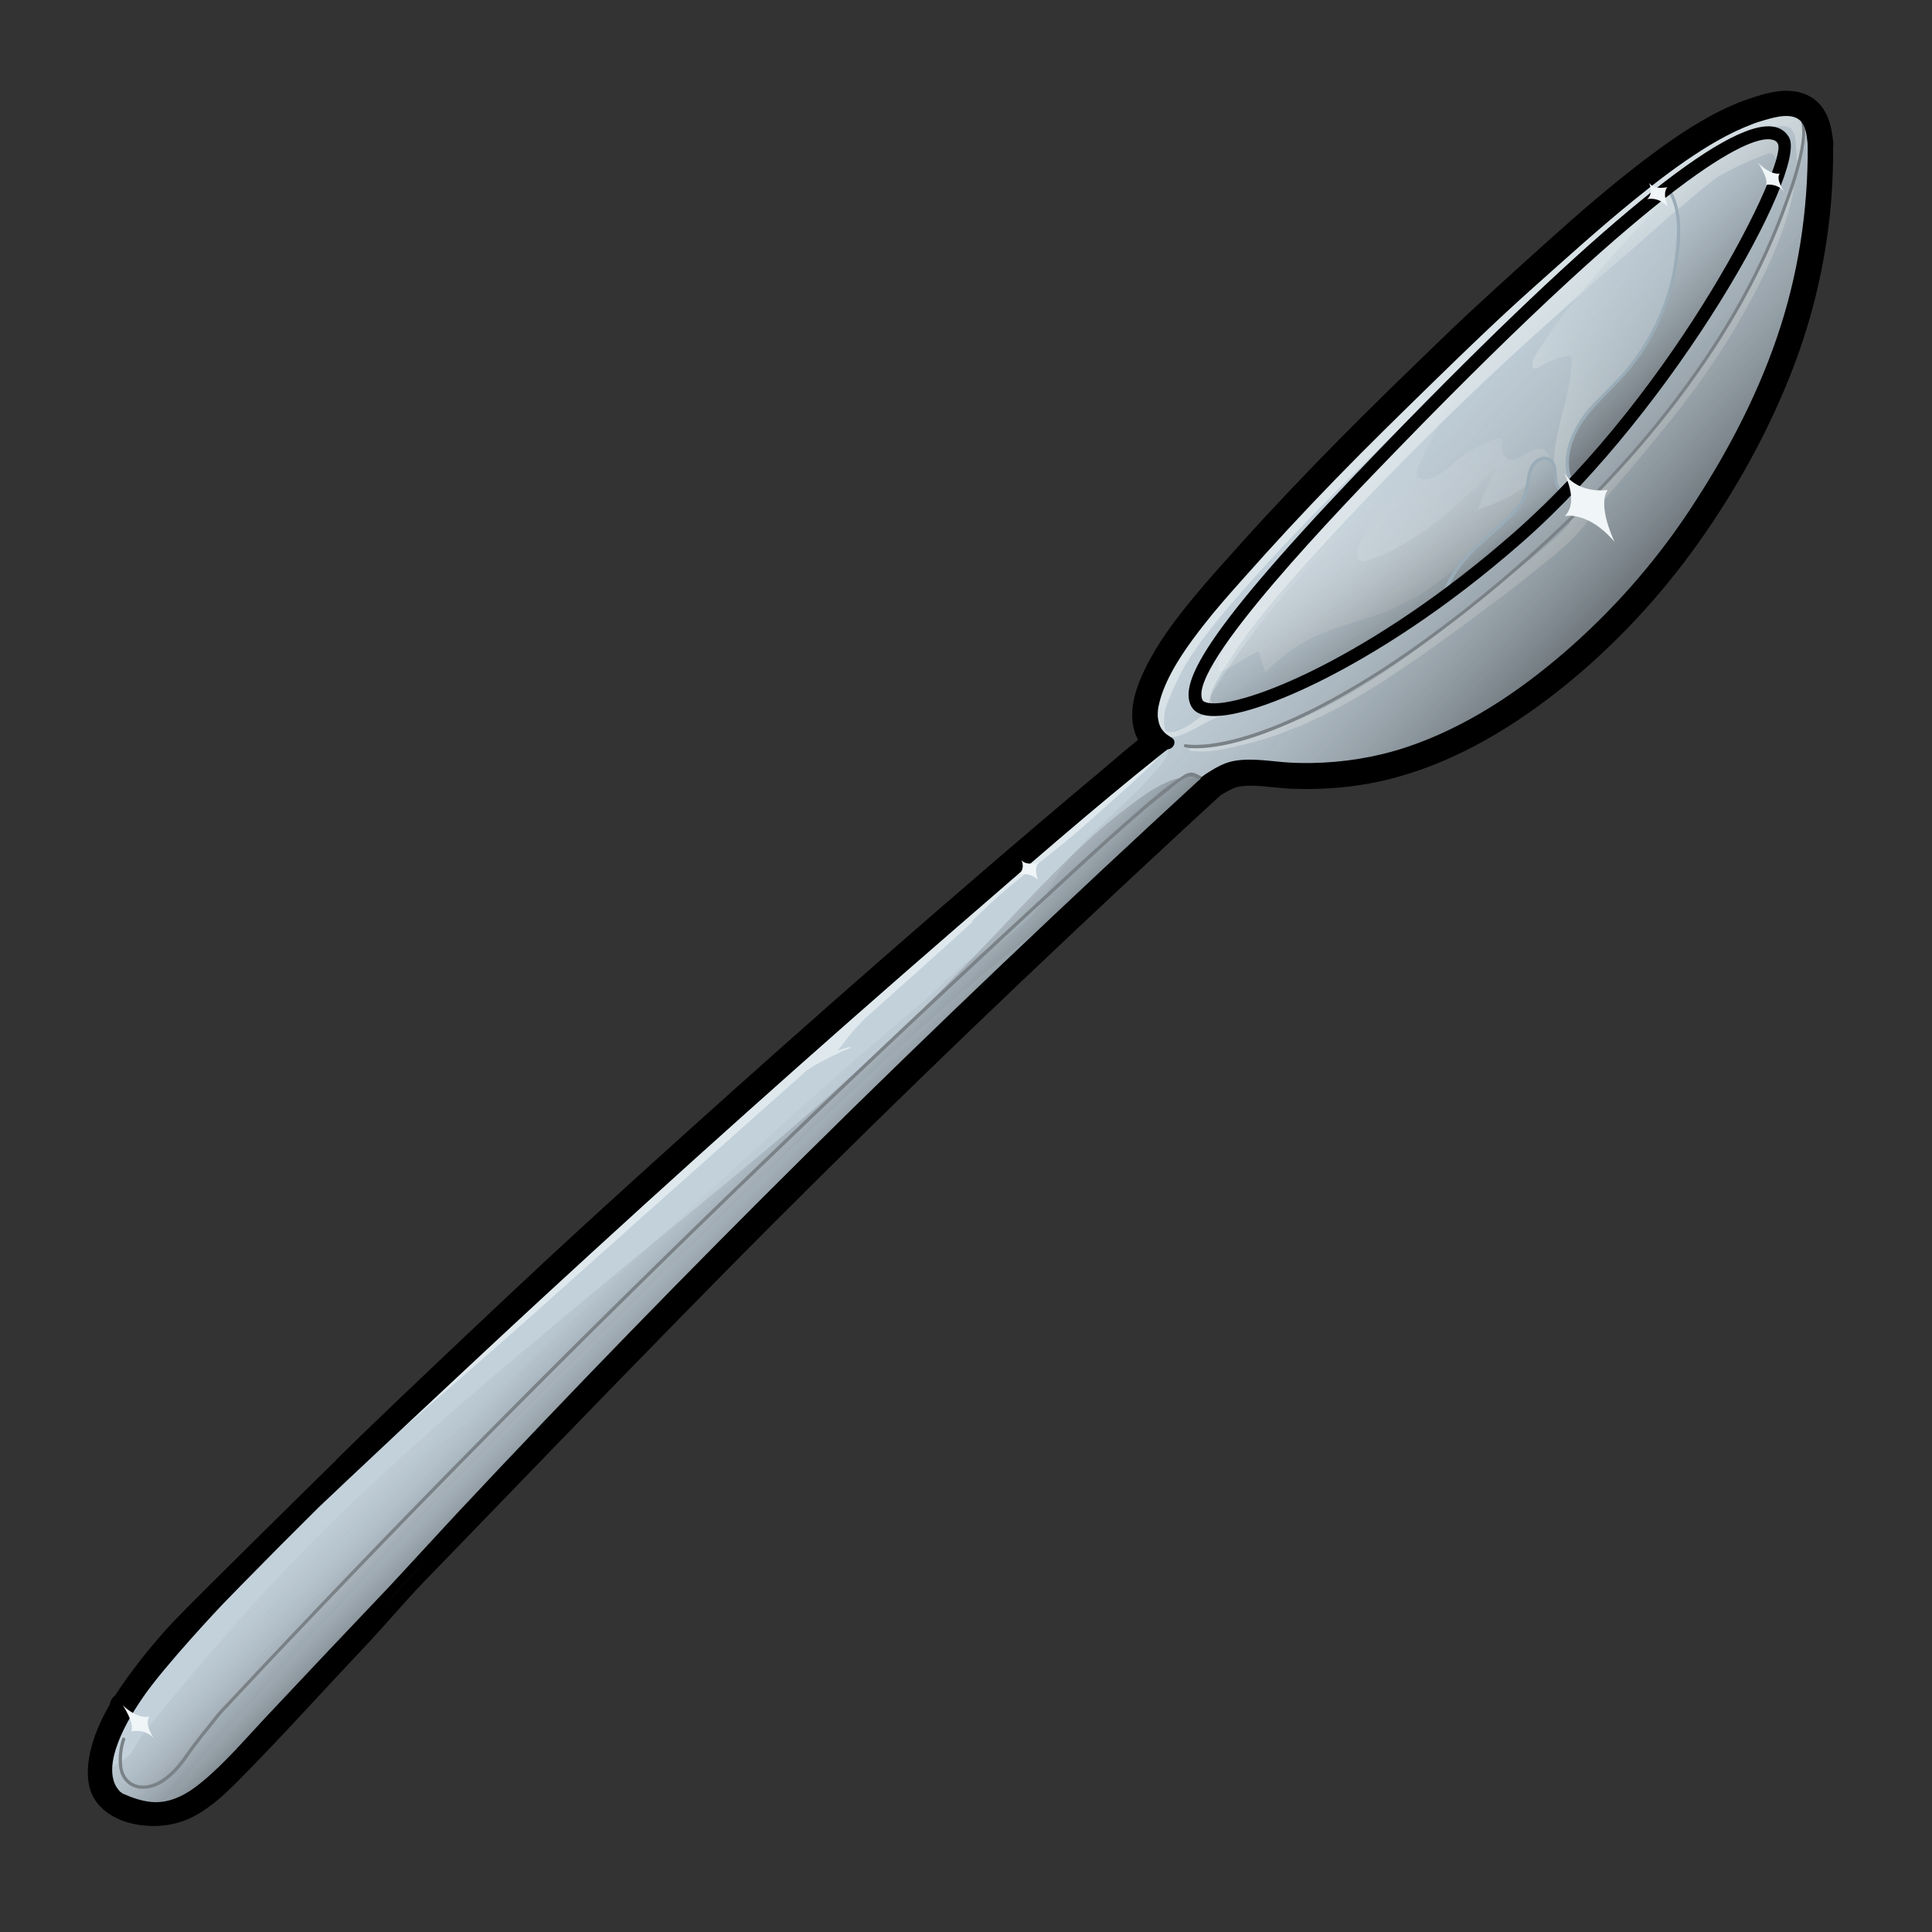 <?xml version="1.0" encoding="utf-8"?>
<!-- Generator: Adobe Illustrator 28.0.0, SVG Export Plug-In . SVG Version: 6.00 Build 0)  -->
<svg version="1.1" id="Layer_1" xmlns="http://www.w3.org/2000/svg" xmlns:xlink="http://www.w3.org/1999/xlink" x="0px" y="0px"
	 viewBox="0 0 150 150" style="enable-background:new 0 0 150 150;" xml:space="preserve">
<rect x="0" y="0" width="150" height="150" fill="#333333" stroke="none"/>
<style type="text/css">
	.st0{stroke:#000000;stroke-width:2;stroke-linecap:round;stroke-linejoin:round;stroke-miterlimit:10;}
	.st1{fill:#C3D1DB;}
	.st2{fill:#DFE9ED;}
	.st3{fill:url(#SVGID_1_);}
	.st4{fill:url(#SVGID_00000156563771029564465430000007998833414854089391_);}
	.st5{fill:url(#SVGID_00000120558007542160989290000011035928872093781906_);}
	.st6{fill:url(#SVGID_00000080203495082333726020000000521152770406313402_);}
	.st7{fill:url(#SVGID_00000180334006293626772960000012804707877688162212_);}
	.st8{fill:url(#SVGID_00000033363253141389747710000012169129483683798462_);}
	.st9{fill:url(#SVGID_00000127752954874133648650000007274333427447650705_);}
	.st10{fill:#7A8287;}
	.st11{fill:#9AACB7;}
	.st12{fill:#F0F5F7;}
</style>
<g id="Classic_Meme_Spoon">
	<path class="st0" d="M141.34,11.23c0-0.02,0-0.04,0-0.07c-0.13-1.2-0.38-2.55-1.7-2.97c-0.98-0.32-2.03-0.04-2.98,0.25
		c-1.25,0.38-2.44,0.91-3.58,1.55c-1.75,0.97-3.38,2.14-4.97,3.35c-2.5,1.92-4.89,3.98-7.23,6.09c-2.8,2.52-5.6,5.03-8.31,7.65
		c-2.63,2.54-5.25,5.08-7.82,7.68c-2.62,2.65-5.2,5.36-7.69,8.13c-1.24,1.38-2.49,2.76-3.67,4.19c-1.36,1.65-2.68,3.4-3.61,5.33
		c-0.72,1.49-1.41,3.5-0.28,4.97c0.07,0.09,0.16,0.17,0.25,0.26c-1.3,0.95-2.51,2.05-3.74,3.08c-3.15,2.63-6.27,5.29-9.38,7.97
		C66.35,77.54,56.22,86.55,46.2,95.7c-6.36,5.81-19.29,18.13-19.52,18.5c-0.04,0.04-0.07,0.07-0.11,0.1
		c-3.39,3.32-10.97,10.83-11.24,11.12c-0.56,0.59-1.21,1.23-1.75,1.83c-0.87,0.99-1.71,1.99-2.5,3.06c-0.53,0.71-1.04,1.44-1.5,2.19
		c-0.02-0.02-0.04-0.03-0.06-0.05c0,0,0.02,0.03,0.05,0.08c-0.64,1.06-1.19,2.17-1.51,3.38c-0.24,0.91-0.4,2.14,0.01,3.03
		c0.36,0.78,1.25,1.34,2.05,1.57c1.44,0.43,3.13,0.34,4.46-0.37c1.24-0.66,2.28-1.65,3.26-2.64c3.29-3.32,6.39-6.78,9.6-10.17
		c1.61-1.7,3.07-3.45,4.69-5.15c1.03-1.03,18.08-18.79,27.29-27.99C69.45,84.15,79.7,74.33,90.11,64.68
		c1.33-1.24,2.67-2.47,4.01-3.7c0.19-0.13,0.38-0.25,0.58-0.36c0.44-0.25,0.88-0.46,1.38-0.54c1.42-0.23,2.87,0.11,4.29,0.16
		c2.62,0.1,5.28-0.16,7.81-0.86c4.7-1.3,8.97-3.91,12.73-6.96c3.82-3.1,7.22-6.76,10.08-10.77c2.96-4.15,5.48-8.71,7.3-13.46
		c1.83-4.77,2.85-9.82,3.01-14.92c0.02-0.66,0.03-1.32,0.02-1.97C141.35,11.27,141.34,11.26,141.34,11.23z"/>
	<g>
		<path class="st1" d="M140.67,14.5c0.08-0.76,0.16-1.52,0.23-2.28c0.07-0.75,0.12-1.46-0.16-2.19c-0.22-0.56-0.65-1.06-1.21-1.27
			c-0.64-0.24-1.35-0.08-2,0.1c-2.74,0.77-5.35,2-7.71,3.6c-2.4,1.62-4.5,3.73-6.69,5.62c-2.9,2.49-5.8,4.99-8.5,7.7
			c-1.34,1.34-2.62,2.74-4.04,3.99s-2.96,2.37-4.28,3.72c-1.55,1.59-2.9,3.33-4.5,4.88c-1.7,1.63-3.34,3.32-4.91,5.08
			c-0.54,0.61-1.07,1.22-1.59,1.84c-2.29,2.74-4.38,5.71-5.63,9.07c-0.45,1.21-0.52,2.47,0.78,3.15c-1.83,1.52-3.97,2.96-5.61,4.69
			c-1.43,1.51-3.07,2.94-4.74,4.21c-3.12,2.4-6.18,4.89-9.17,7.46c-2.74,2.35-5.15,4.94-7.8,7.4c-3.3,3.06-6.84,5.84-10.29,8.75
			c-2.31,1.95-4.5,4.03-6.69,6.11c-6.19,5.88-12.48,11.68-18.63,17.58c-4.65,4.46-9.11,8.98-13.51,13.69
			c-0.88,0.94-1.75,1.88-2.49,2.93c-1.04,1.48-1.77,3.14-2.5,4.8c-0.26,0.59-0.53,1.2-0.57,1.84c-0.12,1.61,1.25,3.07,2.82,3.42
			s3.24-0.23,4.53-1.19c1.34-0.99,2.26-2.39,3.45-3.51c1.36-1.27,2.48-2.84,3.7-4.25c2.55-2.92,5.2-5.75,7.97-8.46
			c2.12-2.08,3.87-4.36,5.85-6.56c2.03-2.26,4.25-4.33,6.43-6.44c4.33-4.17,8.54-8.46,12.63-12.87c1.83-1.98,3.53-4.14,5.65-5.77
			c2.34-1.81,4.4-4.25,6.51-6.32c6.14-6.04,12.22-12.14,18.57-17.95c1.45-1.33,2.86-2.71,4.32-4.04c1.25-1.14,2.69-2.87,4.43-3.14
			c2.75-0.43,5.57,0.11,8.35-0.09c4.82-0.35,9.17-2.9,13.31-5.38c1.04-0.62,2.08-1.24,3.02-2c1.37-1.1,2.48-2.53,3.9-3.56
			c1.42-1.03,2.65-2.26,3.8-3.61c2.4-2.85,4.31-6.07,6.2-9.27c0.71-1.2,1.42-2.4,2.05-3.63C138.77,26.82,139.98,20.66,140.67,14.5z"
			/>
		<path class="st2" d="M23.86,117.32c-0.06,0.05-0.13,0.1-0.18,0.16c-0.05,0.06-0.1,0.13-0.15,0.19c-0.1,0.13-0.19,0.26-0.29,0.38
			c0,0,0,0.01,0.01,0.01c0.12-0.1,0.24-0.21,0.36-0.31c0.06-0.05,0.12-0.1,0.18-0.16c0.06-0.05,0.1-0.13,0.15-0.19
			C23.99,117.36,23.91,117.28,23.86,117.32z"/>
		<path class="st2" d="M139.11,14.71c-0.89,2.31-1.75,4.58-2.86,6.79c-1.17,2.34-2.54,4.48-4.06,6.61c-1.54,2.17-3.17,4.25-4.9,6.26
			c-0.87,1.01-1.75,2.01-2.64,3c-0.9,1-2.05,1.97-2.74,3.13c-0.03,0.05-0.05,0.11-0.05,0.16c-0.68,0.78-1.47,1.45-2.27,2.12
			c-1.17,0.97-2.36,1.92-3.55,2.88c-2.48,1.98-4.93,4.01-7.53,5.82c-2.54,1.77-5.21,3.38-8.08,4.56c-1.32,0.54-2.68,0.99-4.07,1.33
			c-0.66,0.16-1.31,0.31-1.98,0.43c-0.67,0.12-1.37,0.14-2.02,0.34c-0.07,0.02-0.05,0.12,0.02,0.13c1.35,0.25,3.01-0.17,4.32-0.49
			c1.33-0.33,2.64-0.77,3.91-1.29c2.81-1.15,5.45-2.69,7.97-4.38c2.72-1.83,5.37-3.78,7.99-5.76c1.3-0.99,2.58-2,3.84-3.03
			c1.2-0.99,2.37-2.01,3.18-3.35c0.53-0.6,1.02-1.25,1.53-1.83c0.91-1.05,1.81-2.1,2.69-3.17c1.79-2.16,3.54-4.36,5.11-6.67
			c1.39-2.04,2.67-4.25,3.77-6.45c1.11-2.22,2.11-4.65,2.56-7.09C139.28,14.66,139.14,14.62,139.11,14.71z"/>
		<path class="st2" d="M135.63,9.13c-2.12,0.76-4,2.18-5.8,3.51c-4.2,3.08-8.07,6.53-11.85,10.1c-3.8,3.58-7.49,7.27-11.21,10.93
			c-3.56,3.5-7.14,7-10.42,10.76c-1.68,1.92-3.41,3.89-4.71,6.1c-0.46,0.79-0.88,1.6-1.2,2.46c-0.18,0.18-0.29,0.41-0.39,0.65
			c-0.08,0.08-0.16,0.17-0.23,0.27c-0.11,0.16-0.2,0.35-0.27,0.53c-0.16,0.37-0.23,0.78-0.23,1.19c-0.01,0.42,0.04,0.83,0.24,1.2
			c0.1,0.18,0.22,0.35,0.39,0.48c0.1,0.07,0.23,0.11,0.37,0.12c0.04,0.05,0.08,0.09,0.13,0.13c-0.04,0.01-0.07,0.02-0.11,0.04
			c-1.5,1.05-2.82,2.33-4.18,3.54c-1.39,1.24-2.85,2.4-4.28,3.59c-1.39,1.16-2.78,2.32-4.12,3.53c-0.9,0.82-1.83,1.63-2.66,2.53
			c-0.09,0.01-0.17,0.03-0.26,0.11c-1.33,1.16-2.65,2.33-3.97,3.5c-0.1-0.02-0.2,0-0.3,0.08c-0.8,0.71-1.55,1.47-2.3,2.23
			c-2.21,1.97-4.41,3.95-6.61,5.93c-0.18,0.12-0.35,0.25-0.51,0.41c-0.02,0.02-0.02,0.05-0.03,0.07c-1.75,1.57-3.49,3.14-5.24,4.71
			c-0.53,0.47-1.06,0.95-1.58,1.42c-0.04-0.02-0.09-0.03-0.14,0.01c-0.36,0.27-0.72,0.55-1.04,0.86c-0.16,0.15-0.33,0.3-0.49,0.45
			c-0.07,0.07-0.13,0.15-0.19,0.22c-0.09,0.1-0.2,0.19-0.3,0.28c-0.04,0.04,0,0.08,0.04,0.08c-5.06,4.52-10.12,9.04-15.11,13.62
			c-1.71,1.57-3.41,3.14-5.12,4.7c-0.9,0.82-1.79,1.64-2.67,2.47c-0.81,0.77-1.71,1.46-2.38,2.36c-0.06,0.09,0.04,0.17,0.12,0.12
			c0.86-0.5,1.56-1.21,2.32-1.85c0.84-0.71,1.67-1.43,2.5-2.15c1.57-1.38,3.15-2.75,4.73-4.12c3.16-2.75,6.28-5.56,9.41-8.35
			C51.5,93,57.07,88.07,62.62,83.12c0.15-0.1,0.3-0.2,0.46-0.3c0.94-0.57,1.96-1.05,2.98-1.48c0.04-0.02,0.02-0.08-0.02-0.07
			c-0.35,0.08-0.7,0.19-1.04,0.3c0.42-0.44,0.75-0.96,1.15-1.42c0.33-0.37,0.67-0.73,1.02-1.09c2.75-2.45,5.51-4.91,8.23-7.39
			c0.07-0.06,0.11-0.14,0.13-0.22c0.93-0.89,1.85-1.79,2.85-2.61c1.43-1.19,2.91-2.32,4.35-3.5c1.4-1.15,2.73-2.37,4.08-3.58
			c1.34-1.2,2.72-2.42,3.89-3.8c0.07-0.08,0.07-0.17,0.04-0.25c0.02,0,0.04,0.01,0.06,0.01c0.09,0.02,0.16-0.08,0.13-0.16
			c-0.04-0.09-0.06-0.16-0.12-0.25c-0.02-0.02-0.03-0.05-0.05-0.07c0.41,0.03,0.85-0.13,1.21-0.28c0.51-0.21,0.99-0.5,1.48-0.76
			c0.24-0.13,0.48-0.25,0.73-0.37s0.57-0.17,0.78-0.36c0.2-0.18,0.13-0.51-0.15-0.56c-0.16-0.03-0.32,0.01-0.49,0.07
			c0.01-0.08,0-0.17-0.08-0.23c-0.66-0.58,0.21-1.82,0.51-2.34c0.42-0.74,0.89-1.46,1.37-2.17c0.91-1.34,1.92-2.6,2.97-3.84
			c2.21-2.59,4.53-5.1,6.88-7.56c4.84-5.08,9.9-9.94,15.15-14.61c2.93-2.61,5.94-5.13,8.86-7.75c0.02-0.02,0.04-0.04,0.06-0.07
			c0.2-0.14,0.4-0.29,0.6-0.46c0.4-0.34,0.79-0.69,1.2-1.02c0.39-0.32,0.79-0.63,1.19-0.94c0.1-0.07,0.19-0.15,0.29-0.22
			c0.34-0.2,0.68-0.39,1.03-0.57c0.76-0.39,1.54-0.75,2.33-1.05c0.21-0.08,0.65-0.32,0.88-0.22c0.18,0.08,0.25,0.33,0.36,0.48
			c0.12,0.16,0.34,0.22,0.53,0.15c0.43-0.16,0.58-0.66,0.44-1.07c-0.14-0.42-0.49-0.74-0.9-0.88c-0.99-0.34-2.15,0.33-3.01,0.73
			c-1.03,0.48-2.06,1.02-2.99,1.67c-0.91,0.63-1.84,1.33-2.49,2.24c-0.11,0.01-0.23,0.05-0.34,0.14c-5.99,4.69-11.55,10-17,15.3
			c-2.7,2.62-5.34,5.3-7.93,8.04c-2.52,2.68-5.08,5.37-7.34,8.28c-0.69,0.88-5.77,7.67-2.96,8.17c-0.13,0.07-0.24,0.15-0.35,0.22
			c-0.38,0.25-0.74,0.54-1.11,0.8c-0.38,0.26-0.81,0.47-1.25,0.6c-0.18,0.05-0.5,0.07-0.72-0.04c-0.03-0.07-0.05-0.14-0.07-0.22
			c-0.09-0.38-0.06-0.76-0.02-1.14c0.01-0.12,0.04-0.24,0.06-0.36c0.16-0.46,0.35-0.9,0.52-1.33c0.07-0.18,0.16-0.34,0.24-0.52
			c0.02-0.03,0.03-0.06,0.04-0.08c0.32-0.7,0.68-1.38,1.1-2.03c1.08-1.66,2.35-3.19,3.65-4.69c3.1-3.59,6.42-6.97,9.79-10.3
			c6.68-6.6,13.34-13.24,20.62-19.18c2.02-1.65,4.1-3.24,6.26-4.71c0.93-0.63,1.89-1.23,2.93-1.68c0.59-0.26,3.31-1.34,3.59-0.27
			c0.03,0.09,0.08,0.16,0.14,0.22c0.04,0.21,0.07,0.42,0.08,0.63s0.01,0.42,0.04,0.63s0.03,0.42,0.01,0.63
			c-0.01,0.11,0.15,0.16,0.19,0.05c0.08-0.21,0.15-0.42,0.22-0.63c0.04-0.11,0.07-0.22,0.08-0.34c0.01-0.13,0.01-0.25,0.01-0.38
			c0-0.17-0.02-0.34-0.03-0.51c0.24-0.09,0.43-0.3,0.37-0.59C139.87,7.9,137.01,8.64,135.63,9.13z"/>
		
			<linearGradient id="SVGID_1_" gradientUnits="userSpaceOnUse" x1="-117.863" y1="-179.325" x2="-97.18" y2="-179.325" gradientTransform="matrix(0.797 -0.604 -0.604 -0.797 102.855 -181.073)">
			<stop  offset="5.787037e-04" style="stop-color:#DCE7EB"/>
			<stop  offset="0.396" style="stop-color:#D0DDE3;stop-opacity:0.673"/>
			<stop  offset="0.967" style="stop-color:#C3D1DB;stop-opacity:0.2"/>
			<stop  offset="1" style="stop-color:#C3D1DB;stop-opacity:0"/>
		</linearGradient>
		<path class="st3" d="M130.4,17.57c-0.03-0.64-0.11-1.3-0.41-1.87c-0.04-0.09-0.1-0.18-0.19-0.2c-0.08-0.02-0.16,0-0.23,0.03
			c-0.39,0.16-0.71,0.47-1.01,0.77c-2.59,2.58-5,5.33-7.23,8.22c-0.72,0.94-1.42,1.89-2.02,2.91c-0.17,0.29-0.34,0.61-0.34,0.95
			c0,0.06,0.01,0.13,0.05,0.18c0.1,0.12,0.3,0.04,0.43-0.04c0.65-0.4,1.37-0.7,2.12-0.86c0.11-0.02,0.24-0.04,0.33,0.02
			c0.13,0.08,0.14,0.26,0.13,0.41c-0.14,3.17-1.82,6.24-1.3,9.37c0.04,0.25,0.13,0.53,0.37,0.62c0.26,0.09,0.54-0.12,0.63-0.38
			c0.09-0.26,0.05-0.54,0.02-0.81c-0.16-1.39,0.14-2.81,0.79-4.05c0.69-1.33,1.67-2.01,2.78-2.92c1.08-0.89,1.96-2.34,2.67-3.53
			c0.75-1.25,1.36-2.57,1.79-3.96C130.24,20.87,130.48,19.22,130.4,17.57z"/>
		
			<linearGradient id="SVGID_00000075143740186510961340000006978542015623253417_" gradientUnits="userSpaceOnUse" x1="-135.171" y1="-192.202" x2="-129.997" y2="-175.034" gradientTransform="matrix(0.797 -0.604 -0.604 -0.797 102.855 -181.073)">
			<stop  offset="0" style="stop-color:#DDE8EB;stop-opacity:0.6"/>
			<stop  offset="0.296" style="stop-color:#EDF3F5;stop-opacity:0.452"/>
			<stop  offset="0.663" style="stop-color:#FAFCFC;stop-opacity:0.267"/>
			<stop  offset="0.997" style="stop-color:#FFFFFF;stop-opacity:0.1"/>
		</linearGradient>
		<path style="fill:url(#SVGID_00000075143740186510961340000006978542015623253417_);" d="M118.94,34.98
			c-0.59,0.22-1.47,1.11-2.06,0.51c-0.25-0.26-0.32-0.65-0.25-1c0.03-0.16,0.07-0.36-0.06-0.45c-0.09-0.06-0.21-0.03-0.32,0
			c-1.15,0.38-2.23,0.97-3.17,1.74c-0.7,0.57-1.38,1.26-2.27,1.42c-0.23,0.04-0.51,0.03-0.67-0.14c-0.25-0.26-0.11-0.69,0.05-1.02
			c0.96-1.97,1.99-3.91,3.07-5.82c-0.3-0.05-0.57,0.15-0.8,0.34c-2.46,2.02-4.69,4.3-6.92,6.58c-4.02,4.11-8.11,8.31-10.62,13.48
			c-0.18,0.37-0.36,0.77-0.34,1.18c0,0.09,0.02,0.19,0.09,0.25c0.12,0.11,0.31,0.03,0.46-0.05c0.86-0.49,1.71-0.98,2.57-1.47
			c0.18,0.55,0.36,1.1,0.54,1.64c1.19-1.19,2.58-2.18,4.11-2.87c1.77-0.8,3.7-1.19,5.5-1.92c2.47-1.01,4.61-2.67,6.53-4.51
			c0.97-0.94,1.89-1.92,2.79-2.93c0.41-0.46,0.94-0.92,1.23-1.45c0.27-0.49,0.33-1.1,0.41-1.64c0.05-0.34,0.13-0.69,0.34-0.96
			s0.6-0.44,0.91-0.3c0.15,0.06,0.26,0.18,0.37,0.3c-0.06-0.24-0.15-0.46-0.26-0.68c-0.04-0.07-0.08-0.14-0.13-0.2
			C119.78,34.76,119.34,34.83,118.94,34.98z"/>
		
			<linearGradient id="SVGID_00000018216635991125685590000005744396240721198999_" gradientUnits="userSpaceOnUse" x1="-172.543" y1="-209.214" x2="-178.15" y2="-177.945" gradientTransform="matrix(0.797 -0.604 -0.604 -0.797 102.855 -181.073)">
			<stop  offset="1.756779e-03" style="stop-color:#000000;stop-opacity:0.6"/>
			<stop  offset="0.211" style="stop-color:#323638;stop-opacity:0.474"/>
			<stop  offset="0.491" style="stop-color:#70787D;stop-opacity:0.306"/>
			<stop  offset="0.725" style="stop-color:#9DA8B0;stop-opacity:0.165"/>
			<stop  offset="0.902" style="stop-color:#B9C6CF;stop-opacity:0.059"/>
			<stop  offset="1" style="stop-color:#C3D1DB;stop-opacity:0"/>
		</linearGradient>
		<path style="fill:url(#SVGID_00000018216635991125685590000005744396240721198999_);" d="M90.02,56.65
			c0.53,0.91,1.06,1.57,0.26,2.56c-1.45,1.81-3.29,3.39-4.95,5.02c-1.11,1.09-2.25,2.18-3.09,3.5c-0.51,0.8-0.91,1.68-1.44,2.46
			c-1.23,1.8-3.1,2.95-4.97,4c-1.51,0.85-2.74,2.39-4.08,3.51c-4.53,3.81-8.98,7.71-13.34,11.71c-1.04,0.95-2.07,1.9-3.11,2.85
			c-2.88,2.64-5.76,5.28-8.52,8.05c-1.7,1.71-3.46,3.35-5.21,5.01c-1.56,1.48-2.95,3.18-4.55,4.57c-3.44,2.98-7.52,5.07-11.09,7.88
			c-3.4,2.67-6.28,5.94-9.13,9.19c-0.52,0.6-1.05,1.19-1.57,1.79c-1.39,1.59-2.79,3.18-4.18,4.78c-0.95,1.09-3.24,2.83-2.58,4.5
			c0.25,0.63,0.76,1.1,1.29,1.51c0.23,0.17,0.46,0.34,0.74,0.44c2.31,0.78,3.46-1.52,4.77-3.02c1.6-1.82,3.21-3.63,4.83-5.44
			c3.24-3.61,6.51-7.19,9.82-10.73c6.19-6.77,12.73-13.26,19.28-19.66c6.7-6.55,13.35-13.15,20.27-19.47
			c4.44-4.06,8.97-7.88,13.75-11.49c1.06-0.8,2.01-1.75,2.97-2.68c1.76-1.71,3.58-3.36,5.45-4.95c1.71-1.46,3.1-2.86,5.44-3.16
			c1.53-0.2,3.09-0.03,4.63,0.02c2.04,0.06,4.67,0.17,6.61-0.56c0.77-0.29,1.43-0.74,2.24-1.01c1.21-0.4,2.43-0.81,3.56-1.43
			c3.7-2,7.04-4.63,10-7.62c2.73-2.76,5.37-5.77,7.59-8.98c5.57-8.07,8.77-17.78,9.06-27.59c0.03-1-0.01-2.08-0.65-2.84
			c-0.59-0.7-1.59-0.95-2.5-0.86c-2.55,0.24-5,1.79-6.98,3.32c-14.04,10.85-26.25,23.85-38.16,37c-0.96,1.06-1.93,2.15-2.53,3.45
			c-0.59,1.3-0.75,2.88-0.07,4.14C89.93,56.5,89.97,56.58,90.02,56.65z"/>
		
			<linearGradient id="SVGID_00000047037702600186369150000004842504780502405050_" gradientUnits="userSpaceOnUse" x1="-210.061" y1="-198.366" x2="-212.031" y2="-183.958" gradientTransform="matrix(0.797 -0.604 -0.604 -0.797 102.855 -181.073)">
			<stop  offset="1.756779e-03" style="stop-color:#000000;stop-opacity:0.6"/>
			<stop  offset="0.199" style="stop-color:#363A3D;stop-opacity:0.481"/>
			<stop  offset="0.403" style="stop-color:#687075;stop-opacity:0.359"/>
			<stop  offset="0.592" style="stop-color:#8F9AA1;stop-opacity:0.245"/>
			<stop  offset="0.761" style="stop-color:#ACB8C1;stop-opacity:0.144"/>
			<stop  offset="0.902" style="stop-color:#BDCAD4;stop-opacity:0.059"/>
			<stop  offset="1" style="stop-color:#C3D1DB;stop-opacity:0"/>
		</linearGradient>
		<path style="fill:url(#SVGID_00000047037702600186369150000004842504780502405050_);" d="M9.09,139.49
			c0.4,0.34,0.91,0.54,1.43,0.64c2.12,0.4,4.25-0.75,5.84-2.21c0.83-0.77,1.57-1.64,2.33-2.48c3.09-3.48,6.87-6.16,9.99-9.55
			c3.45-3.75,6.91-7.47,10.39-11.18c0.98-0.74,1.81-1.95,2.64-2.86c1.51-1.64,3.03-3.28,4.56-4.9c2.63-2.8,5.16-5.64,7.89-8.33
			c1.21-0.92,2.27-2.23,3.35-3.3c1.12-1.1,2.24-2.2,3.35-3.3c2.19-2.16,4.38-4.32,6.57-6.49c8.58-8.47,17.3-16.81,26.14-25
			c-1.6-0.66-3.38,0.26-4.8,1.25c-4.22,2.95-7.72,6.77-11.26,10.51c-1.52,1.6-3.04,3.19-4.59,4.76
			c-8.35,8.46-17.78,15.73-26.9,23.33c-8.52,7.09-17.06,14.21-24.64,22.3c-2.37,2.53-4.64,5.15-6.87,7.8
			c-1.11,1.33-2.22,2.67-3.31,4.01c-0.43,0.52-0.67,1.13-1.04,1.64c-0.38,0.51-1.04,0.65-1.44,1.13c-0.44,0.52-0.36,1.35,0.04,1.9
			C8.87,139.27,8.98,139.39,9.09,139.49z"/>
		
			<linearGradient id="SVGID_00000062164691957308023080000010513213801605600428_" gradientUnits="userSpaceOnUse" x1="-101.341" y1="-187.26" x2="-103.273" y2="-168.887" gradientTransform="matrix(0.797 -0.604 -0.604 -0.797 102.855 -181.073)">
			<stop  offset="0" style="stop-color:#000000;stop-opacity:0.5"/>
			<stop  offset="0.209" style="stop-color:#323638;stop-opacity:0.395"/>
			<stop  offset="0.49" style="stop-color:#70787D;stop-opacity:0.255"/>
			<stop  offset="0.725" style="stop-color:#9DA8B0;stop-opacity:0.138"/>
			<stop  offset="0.902" style="stop-color:#B9C6CF;stop-opacity:0.049"/>
			<stop  offset="1" style="stop-color:#C3D1DB;stop-opacity:0"/>
		</linearGradient>
		<path style="fill:url(#SVGID_00000062164691957308023080000010513213801605600428_);" d="M122.47,33.13
			c0.72-1.26,1.8-2.27,2.81-3.32c1.69-1.77,3.23-3.76,4.01-6.08c0.53-1.57,0.69-3.24,0.84-4.89c0.11-1.29,0.17-2.72-0.65-3.71
			c1.24-1.84,3.32-2.91,5.31-3.9c0.79-0.39,1.62-0.79,2.5-0.72c0.39,0.03,0.8,0.18,1.03,0.51c0.3,0.44,0.18,1.04,0.03,1.55
			c-0.97,3.24-2.69,6.19-4.44,9.08c-3.22,5.31-6.6,10.56-10.74,15.19c-1,1.11-1.41,0.16-1.44-0.94
			C121.67,34.94,121.98,33.97,122.47,33.13z"/>
		
			<linearGradient id="SVGID_00000105396605689177852340000003064324638302776728_" gradientUnits="userSpaceOnUse" x1="-123.447" y1="-189.372" x2="-123.249" y2="-180.111" gradientTransform="matrix(0.797 -0.604 -0.604 -0.797 102.855 -181.073)">
			<stop  offset="0" style="stop-color:#000000;stop-opacity:0.5"/>
			<stop  offset="0.209" style="stop-color:#323638;stop-opacity:0.395"/>
			<stop  offset="0.49" style="stop-color:#70787D;stop-opacity:0.255"/>
			<stop  offset="0.725" style="stop-color:#9DA8B0;stop-opacity:0.138"/>
			<stop  offset="0.902" style="stop-color:#B9C6CF;stop-opacity:0.049"/>
			<stop  offset="1" style="stop-color:#C3D1DB;stop-opacity:0"/>
		</linearGradient>
		<path style="fill:url(#SVGID_00000105396605689177852340000003064324638302776728_);" d="M120.72,36.96
			c-0.05-0.51-0.18-1.12-0.67-1.28c-1.25-0.42-1.54,2.01-1.79,2.73c-0.48,1.36-1.47,2.33-2.56,3.22c-1.24,1.01-2.41,2.14-3.22,3.52
			c-0.16,0.27-0.31,0.57-0.24,0.88c1.92-1.34,3.79-2.74,5.61-4.21c0.89-0.72,1.77-1.46,2.55-2.31c0.23-0.25,0.9-0.84,0.88-1.21
			c-0.01-0.16-0.3-0.39-0.37-0.55C120.78,37.51,120.75,37.22,120.72,36.96z"/>
		
			<linearGradient id="SVGID_00000064353485824156528880000002802550360892994201_" gradientUnits="userSpaceOnUse" x1="-135.399" y1="-191.408" x2="-133.793" y2="-176.264" gradientTransform="matrix(0.797 -0.604 -0.604 -0.797 102.855 -181.073)">
			<stop  offset="0" style="stop-color:#000000;stop-opacity:0.5"/>
			<stop  offset="0.209" style="stop-color:#323638;stop-opacity:0.395"/>
			<stop  offset="0.49" style="stop-color:#70787D;stop-opacity:0.255"/>
			<stop  offset="0.725" style="stop-color:#9DA8B0;stop-opacity:0.138"/>
			<stop  offset="0.902" style="stop-color:#B9C6CF;stop-opacity:0.049"/>
			<stop  offset="1" style="stop-color:#C3D1DB;stop-opacity:0"/>
		</linearGradient>
		<path style="fill:url(#SVGID_00000064353485824156528880000002802550360892994201_);" d="M113.31,44.11c0.48-0.67,1-1.31,1.58-1.9
			c1.39-1.4,3.25-2.61,3.66-4.54c-1.14,0.84-2.43,1.48-3.79,1.86c0.4-1.17,0.95-2.28,1.5-3.39c-2.97,2.97-6.08,6.04-10.06,7.36
			c-0.22,0.07-0.47,0.13-0.65-0.01c-0.13-0.1-0.18-0.29-0.18-0.46c-0.02-0.57,0.26-1.1,0.53-1.6c0.69-1.25,1.39-2.49,2.12-3.73
			c-5.17,4.82-10.16,9.93-13.82,15.97c-0.15,0.24-0.3,0.51-0.3,0.79c0.01,1.4,3.97-0.08,4.65-0.31c1.26-0.43,2.52-0.87,3.71-1.46
			c0.84-0.42,1.65-0.91,2.44-1.41c2.12-1.32,4.21-2.69,6.28-4.09c0.76-0.52,1.17-1.43,1.68-2.18
			C112.88,44.72,113.09,44.41,113.31,44.11z"/>
		<g>
			<path class="st10" d="M92.58,58.09c-0.35-0.02-0.54-0.06-0.57-0.07c-0.07-0.02-0.11-0.08-0.09-0.15
				c0.02-0.07,0.08-0.11,0.15-0.09c0.04,0.01,4.5,0.97,14.89-5.64c0.24-0.15,24.08-14.95,31.65-36.57c0.02-0.06,2.03-5.22,1.04-6.53
				c-0.16-0.22-0.4-0.31-0.73-0.27c-0.07,0-0.13-0.04-0.14-0.11s0.04-0.13,0.11-0.14c0.41-0.04,0.74,0.08,0.95,0.37
				c1.07,1.42-0.92,6.55-1,6.76c-7.6,21.7-31.51,36.55-31.75,36.69C98.58,57.77,94.08,58.16,92.58,58.09z"/>
		</g>
		<g>
			<path class="st11" d="M121.26,37.96c-0.67-0.52-0.11-1.66-0.73-2.26c-0.3-0.29-0.77-0.3-1.13-0.11c-0.44,0.23-0.67,0.7-0.78,1.16
				c-0.15,0.63-0.15,1.28-0.44,1.88c-0.28,0.57-0.72,1.05-1.17,1.49c-0.96,0.92-2.02,1.74-2.94,2.71c-0.95,0.99-1.76,2.14-2.11,3.48
				c-0.04,0.15,0.2,0.23,0.24,0.08c0.65-2.44,2.72-4.03,4.51-5.64c0.78-0.7,1.6-1.48,1.9-2.51c0.16-0.56,0.14-1.16,0.35-1.71
				c0.19-0.51,0.89-1.15,1.41-0.62c0.31,0.31,0.26,0.85,0.3,1.25s0.12,0.77,0.45,1.03C121.26,38.27,121.39,38.06,121.26,37.96
				L121.26,37.96z"/>
		</g>
		<g>
			<path class="st11" d="M122.19,37.57c-0.81-1.62-0.21-3.52,0.77-4.91c1.01-1.44,2.39-2.55,3.51-3.89
				c2.17-2.59,3.54-5.85,3.89-9.21c0.18-1.73,0.2-3.66-0.84-5.14c-0.09-0.13-0.28,0.04-0.18,0.17c1,1.42,0.95,3.31,0.78,4.96
				c-0.18,1.69-0.62,3.36-1.3,4.93c-0.7,1.62-1.65,3.13-2.81,4.46c-1.12,1.27-2.44,2.36-3.38,3.78c-0.96,1.44-1.48,3.36-0.66,4.99
				C122.04,37.83,122.26,37.71,122.19,37.57L122.19,37.57z"/>
		</g>
		<path d="M9.14,139.78C9.14,139.78,9.15,139.78,9.14,139.78c0.01,0,0.01,0.01,0.02,0.01C9.16,139.79,9.15,139.79,9.14,139.78z"/>
		<path d="M93.49,60.2c-10.5,9.64-20.83,19.45-30.96,29.48c-9.21,9.12-18.24,18.41-27.1,27.87c-1.28,1.37-4.79,5.2-5.28,5.71
			c-3.19,3.35-6.37,6.72-9.54,10.09c-1.58,1.68-3.1,3.48-4.88,4.96c-1.15,0.96-2.48,1.75-4.03,1.59c-0.76-0.08-1.47-0.34-2.18-0.65
			c-0.01-0.01-0.02-0.02-0.04-0.03c-0.04-0.03-0.08-0.06-0.12-0.09c-0.12-0.1-0.02,0-0.11-0.11c-0.28-0.32-0.42-0.64-0.5-1.08
			c-0.12-0.74,0.04-1.54,0.28-2.26c0.47-1.41,1.25-2.71,2.09-3.93c1.66-2.42,6.02-7.05,6.17-7.2c0.51-0.53,1.02-1.05,1.53-1.57
			c1.96-2,3.93-3.98,5.92-5.95c0.57-0.56,12.11-11.41,17.33-16.22c10.58-9.76,21.3-19.35,32.17-28.77
			c5.27-4.56,10.52-9.18,15.97-13.52c0.14-0.11,0.27-0.22,0.42-0.32c0.52-0.37-0.16-1.11-0.67-0.74c-1.37,0.99-2.65,2.15-3.95,3.23
			c-3.15,2.63-6.27,5.29-9.38,7.97c-10.28,8.84-20.41,17.85-30.43,27c-6.36,5.81-19.29,18.13-19.52,18.5
			c-0.04,0.04-0.07,0.07-0.11,0.1c-3.39,3.32-10.97,10.83-11.24,11.12c-0.56,0.59-1.21,1.23-1.75,1.83
			c-0.87,0.99-1.71,1.99-2.5,3.06c-1.27,1.71-2.47,3.51-3.02,5.6c-0.24,0.91-0.4,2.14,0.01,3.03c0.36,0.78,1.25,1.34,2.05,1.57
			c1.44,0.43,3.13,0.34,4.46-0.37c1.24-0.66,2.28-1.65,3.26-2.64c3.29-3.32,6.39-6.78,9.6-10.17c1.61-1.7,3.07-3.45,4.69-5.15
			c1.03-1.03,18.08-18.79,27.29-27.99C69.45,84.11,79.7,74.29,90.11,64.64c1.34-1.24,2.68-2.48,4.03-3.71
			C94.64,60.5,93.96,59.76,93.49,60.2z"/>
		<path class="st10" d="M93.83,60.44c-0.49-0.03-0.76-0.34-1.2-0.44c-0.36-0.08-0.68,0.15-0.96,0.34c-1.22,0.8-2.36,1.79-3.46,2.75
			c-2.42,2.1-4.77,4.28-7.13,6.46c-4.93,4.54-9.83,9.12-14.69,13.73c-9.75,9.24-19.36,18.62-28.81,28.18
			c-6.8,6.88-13.5,13.85-20.1,20.92c0,0,0,0,0.01,0c0,0,0,0-0.01,0l0,0c0.02,0.01,0.04,0.02,0.05,0.04
			c0.01,0.01,0.03,0.03,0.04,0.04c0.03,0.03,0.06,0.06,0.09,0.09c4.7-5.03,9.45-10.01,14.25-14.94c9.53-9.79,19.25-19.4,29.12-28.86
			c4.97-4.77,9.98-9.49,15.02-14.19c2.48-2.31,4.97-4.61,7.47-6.9c2.38-2.18,4.74-4.39,7.3-6.37c0.51-0.4,1.31-1.25,1.98-0.92
			c0.37,0.18,0.59,0.31,1.02,0.34C93.98,60.7,93.99,60.45,93.83,60.44z"/>
		<g>
			<path d="M141.34,11.12c-0.13-1.2-0.38-2.55-1.7-2.97c-0.98-0.32-2.03-0.04-2.98,0.25c-1.25,0.38-2.44,0.91-3.58,1.55
				c-1.75,0.97-3.38,2.14-4.97,3.35c-2.5,1.92-4.89,3.98-7.23,6.09c-2.8,2.52-5.6,5.03-8.31,7.65c-2.63,2.54-5.25,5.08-7.82,7.68
				c-2.62,2.65-5.2,5.36-7.69,8.13c-1.24,1.38-2.49,2.76-3.67,4.19c-1.36,1.65-2.68,3.4-3.61,5.33c-0.72,1.49-1.41,3.5-0.28,4.97
				c0.24,0.31,0.56,0.57,0.91,0.76c0.56,0.31,1.1-0.52,0.54-0.84c-0.09-0.05-0.17-0.1-0.25-0.16c-0.04-0.03-0.08-0.06-0.12-0.08
				c-0.01-0.01-0.12-0.1-0.05-0.04c-0.07-0.06-0.13-0.12-0.19-0.19c-0.03-0.04-0.16-0.21-0.11-0.13c-0.05-0.07-0.09-0.14-0.13-0.22
				c-0.02-0.04-0.11-0.25-0.07-0.15c-0.06-0.16-0.09-0.33-0.12-0.5c0-0.02-0.02-0.16-0.01-0.04c0-0.04-0.01-0.09-0.01-0.13
				c0-0.09,0-0.18,0-0.28c0-0.08,0.01-0.16,0.02-0.24c0-0.05,0.01-0.1,0.02-0.14c0-0.02,0.03-0.21,0.02-0.11
				c0.08-0.42,0.21-0.84,0.36-1.24c0.72-1.86,1.96-3.57,3.19-5.14c0.96-1.23,1.96-2.35,3.01-3.53c2.35-2.65,4.75-5.24,7.22-7.78
				c2.49-2.56,5.05-5.06,7.6-7.55c2.52-2.46,5.05-4.9,7.68-7.25c2.58-2.3,5.15-4.63,7.83-6.81c1.71-1.39,3.46-2.74,5.33-3.92
				c1.19-0.75,2.43-1.43,3.75-1.94c0.07-0.03,0.13-0.05,0.2-0.08c-0.13,0.05,0.08-0.03,0.11-0.04c0.13-0.05,0.26-0.09,0.39-0.13
				c0.25-0.08,0.5-0.15,0.75-0.22c0.94-0.25,2.26-0.5,2.71,0.61c0.19,0.47,0.23,1.01,0.28,1.5c0.03,0.27,0.36,0.43,0.6,0.38
				C141.25,11.66,141.37,11.39,141.34,11.12L141.34,11.12z"/>
		</g>
		<g>
			<path d="M94.05,55.59c-0.16-0.01-0.32-0.02-0.46-0.05c-0.54-0.1-0.91-0.34-1.11-0.72c-0.98-1.9,1.24-6.13,15.27-20.6
				c16.21-16.72,26.27-24.92,29.9-24.39c0.58,0.08,1.01,0.39,1.27,0.87l0,0c1.36,2.63-8.86,20.97-20.7,31.37
				c-6.25,5.49-11.71,8.76-15.18,10.54C99.17,54.59,95.88,55.68,94.05,55.59z M137.37,10.81c-1.7-0.08-7.8,2.35-28.9,24.11
				c-4.06,4.18-16.41,16.92-15.1,19.45c0.04,0.08,0.19,0.15,0.41,0.2c2.58,0.48,12.72-3.52,23.78-13.24
				c12.66-11.12,21.22-28.64,20.48-30.16c-0.1-0.2-0.26-0.3-0.53-0.34C137.46,10.82,137.42,10.81,137.37,10.81z"/>
		</g>
		<g>
			<path d="M94,61.04c0.03-0.02,0.1-0.07-0.01,0.01c0.05-0.03,0.1-0.07,0.15-0.1c0.19-0.13,0.39-0.25,0.59-0.37
				c0.44-0.25,0.88-0.46,1.38-0.54c1.42-0.23,2.87,0.11,4.29,0.17c2.62,0.1,5.28-0.16,7.81-0.86c4.7-1.3,8.97-3.91,12.73-6.96
				c3.82-3.1,7.22-6.76,10.08-10.77c2.96-4.15,5.48-8.71,7.3-13.46c1.83-4.77,2.85-9.82,3.01-14.92c0.02-0.66,0.03-1.32,0.02-1.97
				c0-0.64-1-0.69-1-0.05c0.04,5.11-0.74,10.18-2.4,15.01c-1.65,4.82-4.09,9.36-6.91,13.59c-2.68,4.01-5.92,7.67-9.57,10.82
				c-3.62,3.13-7.76,5.88-12.33,7.39c-2.37,0.78-4.83,1.17-7.33,1.21c-0.73,0.01-1.47-0.01-2.2-0.07c-0.69-0.06-1.39-0.15-2.09-0.18
				c-0.68-0.03-1.41-0.01-2.06,0.17c-0.5,0.14-0.97,0.39-1.41,0.66c-0.25,0.15-0.49,0.31-0.73,0.49c-0.22,0.16-0.2,0.52-0.03,0.7
				C93.5,61.23,93.78,61.2,94,61.04L94,61.04z"/>
		</g>
		<path class="st12" d="M9.54,132.41c0,0,0.93,1.36,0.65,2.02c0,0,1.04-0.28,1.75,0.53c0,0-0.78-1.07-0.34-1.69
			C11.6,133.27,10.76,133.55,9.54,132.41z"/>
		<path class="st12" d="M136.5,12.65c0,0,0.81,1.17,0.62,1.7c0,0,0.81-0.17,1.41,0.53c0,0-0.68-0.92-0.36-1.4
			C138.17,13.47,137.53,13.66,136.5,12.65z"/>
		<path class="st12" d="M125.36,42.08c0,0-1.38-2.81-0.54-4.04c0,0-2.23,0.37-3.38-1.31c0,0,1.19,2.2,0.05,3.34
			C121.48,40.06,123.3,39.65,125.36,42.08z"/>
		<path class="st12" d="M129.5,16.05c0,0-0.48-1.01-0.05-1.52c0,0-1,0.25-1.43-0.34c0,0,0.42,0.79-0.14,1.28
			C127.88,15.46,128.7,15.22,129.5,16.05z"/>
		<path class="st12" d="M80.59,68.31c0,0-0.39-0.85,0.06-1.34c0,0-0.98,0.29-1.35-0.2c0,0,0.35,0.66-0.22,1.13
			C79.07,67.91,79.88,67.64,80.59,68.31z"/>
		<g>
			<path class="st10" d="M11.02,138.88c-0.08,0-0.15-0.01-0.23-0.02c-0.85-0.12-1.46-0.81-1.55-1.74c-0.07-0.71,0.01-1.45,0.24-2.13
				c0.02-0.07,0.09-0.1,0.16-0.08s0.1,0.09,0.08,0.16c-0.22,0.65-0.3,1.34-0.23,2.02c0.08,0.83,0.6,1.41,1.34,1.52
				c1.52,0.22,2.85-1.35,3.51-2.3c0.49-0.7,1.02-1.4,1.62-2.13c0.15-0.18,0.29-0.36,0.43-0.54c0.36-0.46,0.73-0.94,1.18-1.34
				c0.05-0.05,0.13-0.04,0.18,0.01c0.05,0.05,0.04,0.13-0.01,0.18c-0.43,0.39-0.8,0.86-1.15,1.31c-0.14,0.18-0.28,0.36-0.43,0.54
				c-0.6,0.73-1.13,1.42-1.61,2.12C13.74,137.62,12.49,138.95,11.02,138.88z"/>
		</g>
	</g>
</g>
</svg>
